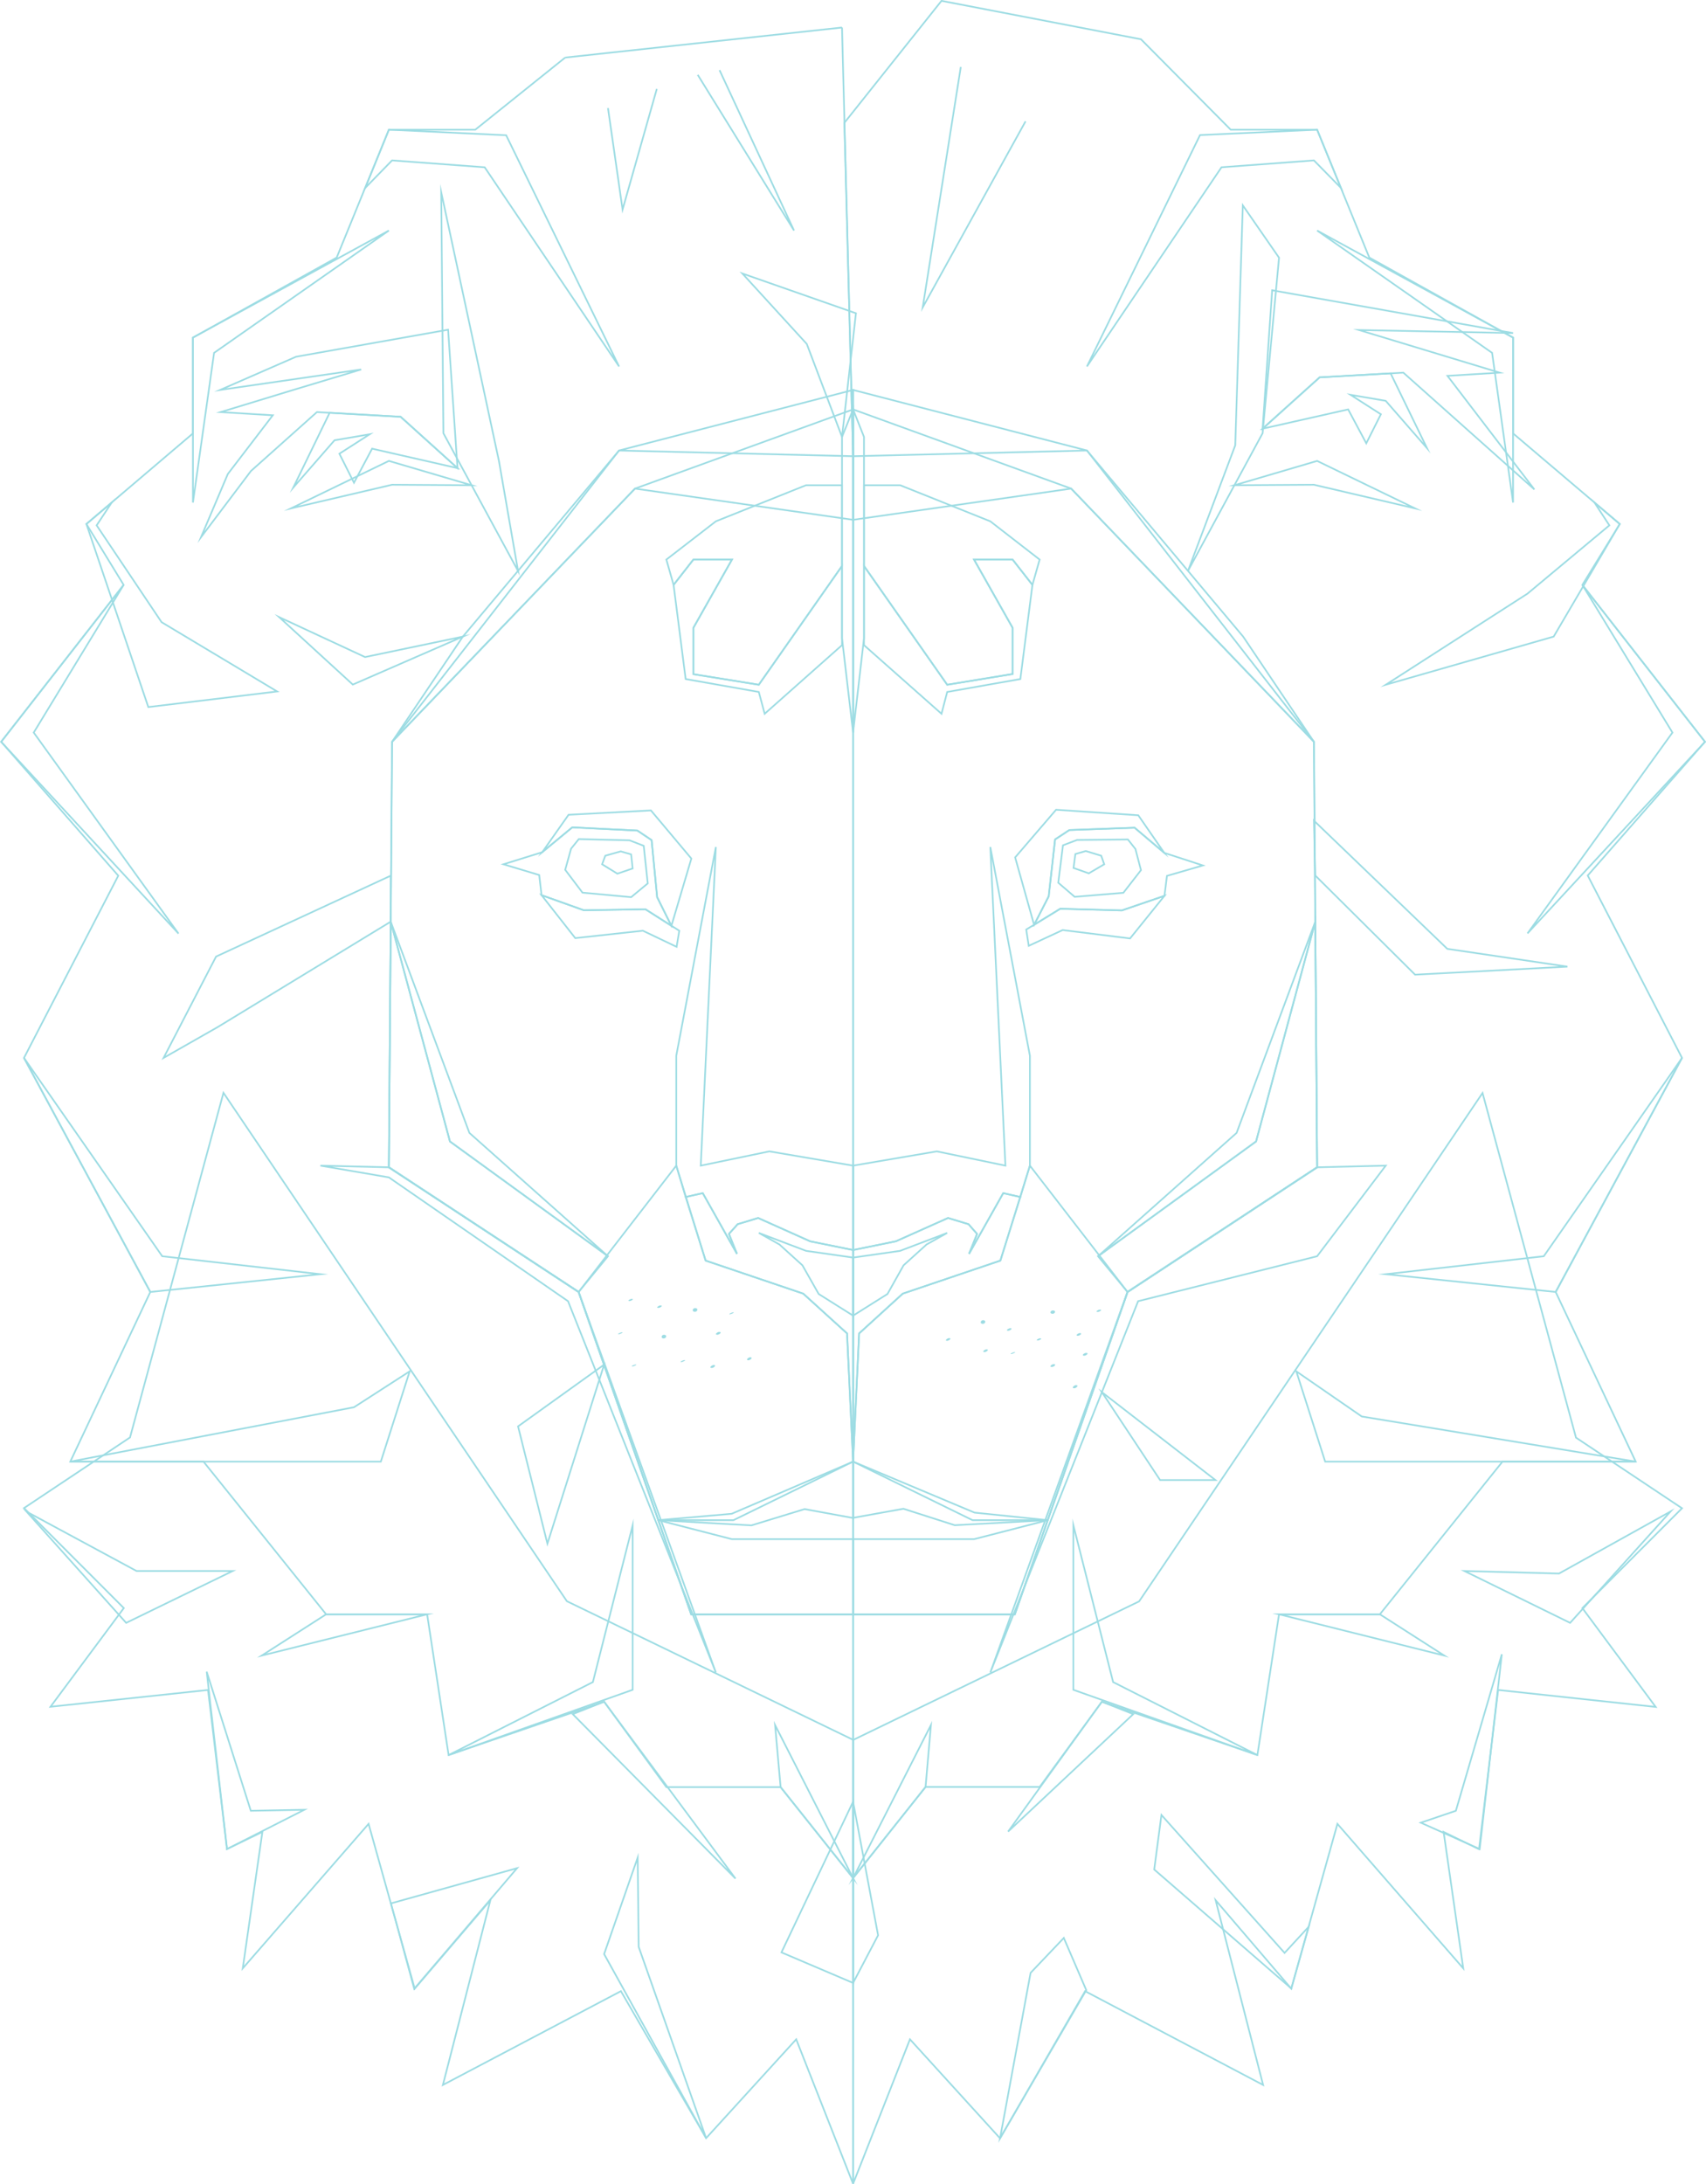 <?xml version="1.0" encoding="utf-8"?>
<!-- Generator: Adobe Illustrator 22.0.1, SVG Export Plug-In . SVG Version: 6.00 Build 0)  -->
<svg version="1.1" id="Layer_1" xmlns="http://www.w3.org/2000/svg" xmlns:xlink="http://www.w3.org/1999/xlink" x="0px" y="0px"
	 viewBox="0 0 1016.9 1301.7" style="enable-background:new 0 0 1016.9 1301.7;" xml:space="preserve">
<style type="text/css">
	.st0{opacity:0.5;}
	.st1{fill:none;stroke:#3CBAC8;stroke-miterlimit:10;}
	.st2{fill:#3CBAC8;}
</style>
<g class="st0">
	<polyline class="st1" points="508.5,1301.5 508.5,1036.9 337.9,954.3 133.2,651.3 77.5,856.7 14.3,898.8 73.8,958.4 30.1,1017.2
		124,1007.2 135.3,1102 156.4,1091.8 144.7,1173.1 219.7,1087 247.2,1185.2 292.3,1132.5 264,1242.6 370.1,1186.7 420.9,1274.3
		474.6,1215.4 508.5,1301.5 	"/>
	<polygon class="st1" points="508.5,962.1 412,962.1 344.9,770 231.8,695.7 233.7,442.1 378.5,291.2 508.5,244 	"/>
	<polygon class="st1" points="508.5,871.1 504.9,794.7 478.8,771 420.6,751.3 408.7,713.4 418.9,711.1 439.3,747.3 434.5,735.4
		439.7,729.6 451.9,725.9 482.9,739.8 508.5,745 	"/>
	<polygon class="st1" points="452.3,734.8 480.5,745.5 508.5,749.5 508.5,784.1 488,771.2 478.3,754.1 464.6,741.7 	"/>
	<polygon class="st1" points="344.9,770 403.1,694.7 420.6,751.3 478.8,771 504.9,794.7 508.5,871.1 437.2,906 392.4,906 	"/>
	<polygon class="st1" points="322.8,533.5 348,542.5 384.7,541.9 404.9,554.7 403.3,564.3 383.2,554.7 342.9,559.1 	"/>
	<polygon class="st1" points="400.2,551.8 391.7,534.7 388.4,500.7 379.9,495 341.1,493.1 323.2,507.9 300.1,515.1 321.4,521.5
		322.8,533.5 348,542.5 384.7,541.9 	"/>
	<polygon class="st1" points="340.4,505.8 336.9,518.4 347.2,532 376.2,534.7 386.1,526.5 383.7,504.1 375.2,500.8 345,500.1 	"/>
	<polygon class="st1" points="370,507.4 376.2,509.2 377.1,517.6 368,520.7 358.9,515.1 360.8,510 	"/>
	<polygon class="st1" points="323.2,507.9 338.9,485.6 388,483 412.1,511.7 400.2,551.8 391.7,534.7 388.4,500.7 379.9,495
		341.1,493.1 	"/>
	<polygon class="st1" points="392.4,906 436.2,917.3 508.5,917.3 508.5,962.1 412,962.1 	"/>
	<polygon class="st1" points="508.5,436.6 501.9,380.4 501.9,260.4 508.5,244 	"/>
	<polygon class="st1" points="508.5,694.7 508.5,745 482.9,739.8 451.9,725.9 439.7,729.6 434.5,735.4 439.3,747.3 418.9,711.1
		408.7,713.4 403.1,694.7 403.1,629.2 426.7,504.8 417.7,694.7 458.6,686.2 	"/>
	<polygon class="st1" points="501.9,337.3 452.3,408.1 413.3,401.8 413.3,374.2 436.3,333.5 413.3,333.5 401.5,348.6 397.2,333.5
		426.7,310.7 480.4,289.2 501.9,289.2 	"/>
	<polygon class="st1" points="401.5,348.6 408.7,404.7 452.3,412.4 455.8,425.4 501.9,384.5 501.9,337.3 452.3,408.1 413.3,401.8
		413.3,374.2 436.3,333.5 413.3,333.5 	"/>
	<polygon class="st1" points="232.9,549.3 268.2,680.3 362.4,748.7 344.9,770 231.8,695.7 	"/>
	<polygon class="st1" points="362.4,748.7 268.2,680.3 232.9,549.3 279.8,675.2 	"/>
	<polygon class="st1" points="233.7,442.1 378.5,291.2 508.5,309.8 508.5,232.4 369,268.5 275.9,379.4 	"/>
	<polyline class="st1" points="336.9,34.3 283.3,77.3 231.8,77.3 200.7,153.5 115,201.2 115,258.3 51.5,312.3 73.7,348.6 0.7,442.1
		70.5,521.9 14.3,630.5 89.6,770 41.9,871.1 121.3,871.1 194.4,962.1 254.6,962.1 267.4,1046 360.1,1014.2 397.2,1065.1
		465.3,1065.1 508.5,1119.3 508.5,962.1 412,962.1 392.4,906 344.9,770 231.8,695.7 233.7,442.1 369,268.5 508.5,271.9 501.9,16.4
		"/>
	<polyline class="st1" points="415.9,44.6 473.3,137.4 428.9,41.8 	"/>
	<polyline class="st1" points="391.5,53 371.1,124.9 362.4,64.4 	"/>
	<polygon class="st1" points="369,218.4 301.7,80.6 231.8,77.3 217.7,112 233.7,95.6 288.9,99.7 	"/>
	<polygon class="st1" points="115,201.2 231.8,137.4 127.6,210.3 115,299.5 	"/>
	<polygon class="st1" points="66.6,299.5 51.5,312.3 88.4,421.4 165.2,412.1 96.3,370.8 57.6,313.1 	"/>
	<polygon class="st1" points="173.4,303 231.8,274.7 281.1,289.2 233.7,288.9 	"/>
	<polygon class="st1" points="73.7,348.6 20.1,436.6 106.4,556.4 0.7,442.1 	"/>
	<polygon class="st1" points="232.9,549.3 129.8,612.1 97.5,630.5 128.8,570.1 232.9,521.9 	"/>
	<polygon class="st1" points="14.3,630.5 96.7,748.7 191,759.4 89.6,770 	"/>
	<polygon class="st1" points="191,694.7 231.8,695.7 344.9,770 426.7,996.8 338.6,775.5 231.8,701.7 	"/>
	<polygon class="st1" points="41.9,871.1 227,871.1 244.2,817.3 211,838.7 	"/>
	<polygon class="st1" points="267.4,1046 377.1,1007.1 377.1,909.1 353.4,1002.5 	"/>
	<polygon class="st1" points="462,1028.1 465.3,1065.1 508.5,1119.3 	"/>
	<polygon class="st1" points="360.1,813.3 308.8,850.1 326.3,920 	"/>
	<polygon class="st1" points="15.8,900.9 81.4,936.3 138.7,936.3 75.2,967.2 	"/>
	<polygon class="st1" points="156,986.7 194.4,962.1 254.6,962.1 	"/>
	<polygon class="st1" points="123.2,996.3 135.3,1102 181.4,1078.6 149.5,1079.2 	"/>
	<polygon class="st1" points="246.9,1185.3 308.2,1113.4 233,1134.4 236.7,1147.7 	"/>
	<polygon class="st1" points="360.1,1014.2 438.4,1119.6 341.4,1021.6 	"/>
	<polygon class="st1" points="380.1,1107.1 360.1,1164.6 420.9,1274.3 380.7,1160.3 	"/>
	<polygon class="st1" points="508.5,1073.8 465.8,1163.6 508.5,1181.8 	"/>
	<polyline class="st1" points="508.5,1301.5 508.5,1037 679,954.4 883.7,651.4 939.4,856.8 1002.6,898.9 943.2,958.4 986.9,1017.3
		893,1007.2 881.6,1102.1 860.5,1091.8 872.2,1173.1 797.2,1087 769.7,1185.2 724.6,1132.5 752.9,1242.6 646.8,1186.7 596.1,1274.4
		542.4,1215.4 508.5,1301.5 	"/>
	<polygon class="st1" points="508.5,962.1 604.9,962.1 672.1,770 785.1,695.7 783.2,442.1 638.5,291.2 508.5,244 	"/>
	<polygon class="st1" points="508.5,871.1 512.1,794.7 538.1,771 596.3,751.3 608.2,713.4 598,711.1 577.6,747.3 582.4,735.4
		577.3,729.6 565.1,725.9 534,739.8 508.5,745 	"/>
	<polygon class="st1" points="564.6,734.8 536.5,745.5 508.5,749.5 508.5,784.1 529,771.2 538.6,754.1 552.3,741.7 	"/>
	<polygon class="st1" points="672.1,770 613.9,694.7 596.3,751.3 538.1,771 512.1,794.7 508.5,871.1 579.7,906 624.5,906 	"/>
	<polygon class="st1" points="694.1,533.9 668.7,542.6 632,541.6 611.7,554 613.2,563.7 633.4,554.3 673.6,559.3 	"/>
	<polygon class="st1" points="616.4,551.2 625.1,534.2 628.9,500.3 637.4,494.7 676.3,493.3 694,508.3 717,515.8 695.6,522
		694.1,533.9 668.7,542.6 632,541.6 	"/>
	<polygon class="st1" points="676.8,506 680.1,518.6 669.6,532.1 640.6,534.5 630.8,526.1 633.6,503.8 642,500.6 672.3,500.3 	"/>
	<polygon class="st1" points="647.2,507.2 641,509 639.9,517.3 649,520.5 658.2,515.1 656.4,510 	"/>
	<polygon class="st1" points="694,508.3 678.5,485.9 629.5,482.6 605.1,511 616.4,551.2 625.1,534.2 628.9,500.3 637.4,494.7
		676.3,493.3 	"/>
	<polygon class="st1" points="624.5,906 580.7,917.3 508.5,917.3 508.5,962.1 604.9,962.1 	"/>
	<polygon class="st1" points="508.5,436.6 515,380.4 515,260.4 508.5,244 	"/>
	<polygon class="st1" points="508.5,694.7 508.5,745 534,739.8 565.1,725.9 577.3,729.6 582.4,735.4 577.6,747.3 598,711.1
		608.2,713.4 613.9,694.7 613.9,629.2 590.3,504.8 599.3,694.7 558.4,686.2 	"/>
	<polygon class="st1" points="515,337.3 564.6,408.1 603.6,401.7 603.6,374.2 580.6,333.5 603.6,333.5 615.4,348.6 619.7,333.5
		590.3,310.7 536.6,289.2 515,289.2 	"/>
	<polygon class="st1" points="615.4,348.6 608.2,404.7 564.6,412.4 561.2,425.4 515,384.5 515,337.3 564.6,408.1 603.6,401.7
		603.6,374.2 580.6,333.5 603.6,333.5 	"/>
	<polygon class="st1" points="784,549.3 748.7,680.3 654.5,748.7 672.1,770 785.1,695.7 	"/>
	<polygon class="st1" points="654.5,748.7 748.7,680.3 784,549.3 737.1,675.2 	"/>
	<polygon class="st1" points="783.2,442.1 638.5,291.2 508.5,309.8 508.5,232.4 647.9,268.5 741,379.4 	"/>
	<polygon class="st1" points="680.1,23.4 733.6,77.3 785.1,77.3 816.2,153.5 901.9,201.2 901.9,258.3 965.5,312.3 943.2,348.6
		1016.3,442.1 946.4,521.8 1002.6,630.5 927.3,770 975,871.1 895.6,871.1 822.5,962.1 762.4,962.1 749.5,1046 656.8,1014.2
		619.7,1065 551.7,1065 508.5,1119.3 508.5,962.1 604.9,962.1 624.5,906 672.1,770 785.1,695.7 783.2,442.1 647.9,268.5
		508.5,271.9 503.3,73.2 561.2,0.5 	"/>
	<polyline class="st1" points="611.3,72.3 550,183.2 572.7,39.9 	"/>
	<polygon class="st1" points="647.9,218.4 715.3,80.5 785.1,77.3 799.3,112 783.2,95.6 728.1,99.7 	"/>
	<polygon class="st1" points="901.9,201.2 785.1,137.4 889.4,210.3 901.9,299.5 	"/>
	<polygon class="st1" points="950.4,299.5 965.5,312.3 926.1,379.4 826,408.1 910.5,353.8 959.3,313.1 	"/>
	<polygon class="st1" points="843.5,303 785.1,274.7 735.8,289.2 783.2,288.9 	"/>
	<polygon class="st1" points="943.2,348.6 996.9,436.6 910.5,556.3 1016.3,442.1 	"/>
	<polygon class="st1" points="783.2,489.1 862.7,565.5 934.3,576.1 843.5,580.9 784,521.8 	"/>
	<polygon class="st1" points="1002.6,630.5 920.2,748.7 826,759.4 927.3,770 	"/>
	<polygon class="st1" points="826,694.7 785.1,695.7 672.1,770 590.3,996.8 678.4,775.5 785.1,748.7 	"/>
	<polygon class="st1" points="975,871.1 789.9,871.1 772.7,817.3 811.7,844.2 	"/>
	<polygon class="st1" points="749.5,1046 639.8,1007.1 639.8,909 663.5,1002.5 	"/>
	<polygon class="st1" points="554.9,1028.1 551.7,1065 508.5,1119.3 	"/>
	<polygon class="st1" points="656.8,829.7 691.5,882.1 724.5,882.1 	"/>
	<polygon class="st1" points="995.8,900.8 929.3,937.8 872.9,936.3 935.9,967.2 	"/>
	<polygon class="st1" points="860.9,986.7 822.5,962.1 762.4,962.1 	"/>
	<polygon class="st1" points="895.2,985.9 882,1102 846.9,1086.3 867.8,1079.2 	"/>
	<polygon class="st1" points="769.7,1185.1 688,1114.2 692.3,1081.7 765.7,1163.9 780.1,1148.3 	"/>
	<polygon class="st1" points="656.8,1014.2 600.9,1091.6 675.5,1021.6 	"/>
	<polygon class="st1" points="634.1,1155 647.5,1186.1 596.1,1274.4 614.3,1175.8 	"/>
	<polygon class="st1" points="508.5,1073.8 523.4,1153.4 508.5,1181.8 	"/>
	<polygon class="st1" points="762.4,153.6 740.8,122.4 736.3,265.4 708.1,340.3 752.6,258.2 	"/>
	<g>
		<polygon class="st1" points="752.6,255.5 758.3,173 901.9,198.5 810.1,196.7 893.9,222.1 862.8,224 914.6,291.7 836.5,222.1
			786.6,224.9 		"/>
		<polygon class="st1" points="786.6,224.9 828.9,222.5 850.6,267.1 826,238.9 805,235.3 823.1,246.9 814.4,264.2 803.6,244
			752.6,255.5 		"/>
	</g>
	<g>
		<polygon class="st1" points="272.7,279 267.1,196.5 176.5,212.6 131.2,232.4 215.3,220.2 174.8,232.4 131.5,245.6 162.6,247.5
			135.8,282.5 119.8,320.2 149.6,280.7 188.9,245.6 238.8,248.4 		"/>
		<polygon class="st1" points="238.8,248.4 196.5,246 174.8,290.6 199.4,262.4 220.4,258.8 202.3,270.4 211,287.7 221.8,267.4
			272.7,279 		"/>
	</g>
	<polygon class="st1" points="263,114.6 297.4,274.7 308.8,340.3 264.3,258.2 	"/>
	<polygon class="st1" points="501.9,260.4 510.2,186.7 442.5,163 480.9,205 	"/>
	<polygon class="st1" points="275.9,379.4 217.6,391.6 166.4,367.8 210.3,408 	"/>
	<polygon class="st1" points="508.5,871.1 436.1,902.2 392.4,906 447.9,909.1 479.6,899.4 508.5,904.7 	"/>
	<polygon class="st1" points="508.5,871.1 580.9,901.5 624.5,906 569.1,909 538.5,899.2 508.5,904.6 	"/>
	<g>
		<g>
			<path class="st2" d="M368.8,795.2c0.6,0,3.3-1.2,1.9-1.2C370,794,367.4,795.2,368.8,795.2L368.8,795.2z"/>
		</g>
	</g>
	<g>
		<g>
			<path class="st2" d="M375.3,775.4c0.9,0,3.1-1.3,1.2-1.3C375.7,774.1,373.4,775.4,375.3,775.4L375.3,775.4z"/>
		</g>
	</g>
	<g>
		<g>
			<path class="st2" d="M392.5,779.5c1,0,3.1-1.5,1.2-1.5C392.7,778,390.6,779.5,392.5,779.5L392.5,779.5z"/>
		</g>
	</g>
	<g>
		<g>
			<path class="st2" d="M414.2,781.8c1.7,0,2.2-2.2,0.2-2.2C412.7,779.6,412.2,781.8,414.2,781.8L414.2,781.8z"/>
		</g>
	</g>
	<g>
		<g>
			<path class="st2" d="M395.6,797.7c1.7,0,2.2-2.2,0.2-2.2C394.2,795.5,393.7,797.7,395.6,797.7L395.6,797.7z"/>
		</g>
	</g>
	<g>
		<g>
			<path class="st2" d="M427.6,795.5c1.2,0,3.1-1.7,1.1-1.7C427.6,793.7,425.6,795.5,427.6,795.5L427.6,795.5z"/>
		</g>
	</g>
	<g>
		<g>
			<path class="st2" d="M377,814.4c0.7,0,3.3-1.2,1.9-1.2C378.2,813.2,375.5,814.4,377,814.4L377,814.4z"/>
		</g>
	</g>
	<g>
		<g>
			<path class="st2" d="M406.1,811.8c0.7,0,3.3-1.2,1.9-1.2C407.3,810.5,404.6,811.8,406.1,811.8L406.1,811.8z"/>
		</g>
	</g>
	<g>
		<g>
			<path class="st2" d="M424.3,815.3c1.2,0,3-1.8,1.1-1.8C424.2,813.6,422.3,815.3,424.3,815.3L424.3,815.3z"/>
		</g>
	</g>
	<g>
		<g>
			<path class="st2" d="M446.1,810.7c1.2,0,3-1.8,1.1-1.8C446,808.9,444.2,810.7,446.1,810.7L446.1,810.7z"/>
		</g>
	</g>
	<g>
		<g>
			<path class="st2" d="M654.4,781.9c0.9,0,3.1-1.4,1.2-1.4C654.7,780.5,652.4,781.9,654.4,781.9L654.4,781.9z"/>
		</g>
	</g>
	<g>
		<g>
			<path class="st2" d="M627.4,783c1.6,0,2.2-2,0.3-2C626,780.9,625.4,783,627.4,783L627.4,783z"/>
		</g>
	</g>
	<g>
		<g>
			<path class="st2" d="M601,793.1c1,0,3.1-1.5,1.2-1.5C601.1,791.6,599,793.1,601,793.1L601,793.1z"/>
		</g>
	</g>
	<g>
		<g>
			<path class="st2" d="M585.8,789c1.7,0,2.2-2.2,0.2-2.2C584.4,786.8,583.9,789,585.8,789L585.8,789z"/>
		</g>
	</g>
	<g>
		<g>
			<path class="st2" d="M642.5,796.1c1.1,0,3.1-1.6,1.1-1.6C642.6,794.5,640.6,796.1,642.5,796.1L642.5,796.1z"/>
		</g>
	</g>
	<g>
		<g>
			<path class="st2" d="M618.7,798.9c0.9,0,3.1-1.3,1.2-1.3C619.1,797.6,616.8,798.9,618.7,798.9L618.7,798.9z"/>
		</g>
	</g>
	<g>
		<g>
			<path class="st2" d="M586.9,805.8c1.1,0,3.1-1.6,1.1-1.6C587,804.2,584.9,805.8,586.9,805.8L586.9,805.8z"/>
		</g>
	</g>
	<g>
		<g>
			<path class="st2" d="M602.8,807c0.6,0,3.3-1.2,1.9-1.2C604.1,805.8,601.4,807,602.8,807L602.8,807z"/>
		</g>
	</g>
	<g>
		<g>
			<path class="st2" d="M627,814.7c1.2,0,3.1-1.7,1.1-1.7C626.9,813,625,814.7,627,814.7L627,814.7z"/>
		</g>
	</g>
	<g>
		<g>
			<path class="st2" d="M646.3,808c1.2,0,3.1-1.7,1.1-1.7C646.2,806.3,644.3,808,646.3,808L646.3,808z"/>
		</g>
	</g>
	<g>
		<g>
			<path class="st2" d="M564.6,799.1c1,0,3.1-1.6,1.1-1.6C564.7,797.5,562.7,799.1,564.6,799.1L564.6,799.1z"/>
		</g>
	</g>
	<g>
		<g>
			<path class="st2" d="M435.1,783.3c0.6,0,3.3-1.2,1.9-1.2C436.4,782.1,433.7,783.3,435.1,783.3L435.1,783.3z"/>
		</g>
	</g>
	<g>
		<g>
			<path class="st2" d="M640.3,827.4c1.3,0,3-1.9,1.1-1.9C640.1,825.5,638.4,827.4,640.3,827.4L640.3,827.4z"/>
		</g>
	</g>
	<line class="st1" x1="336.9" y1="34.3" x2="501.9" y2="16.4"/>
</g>
</svg>

